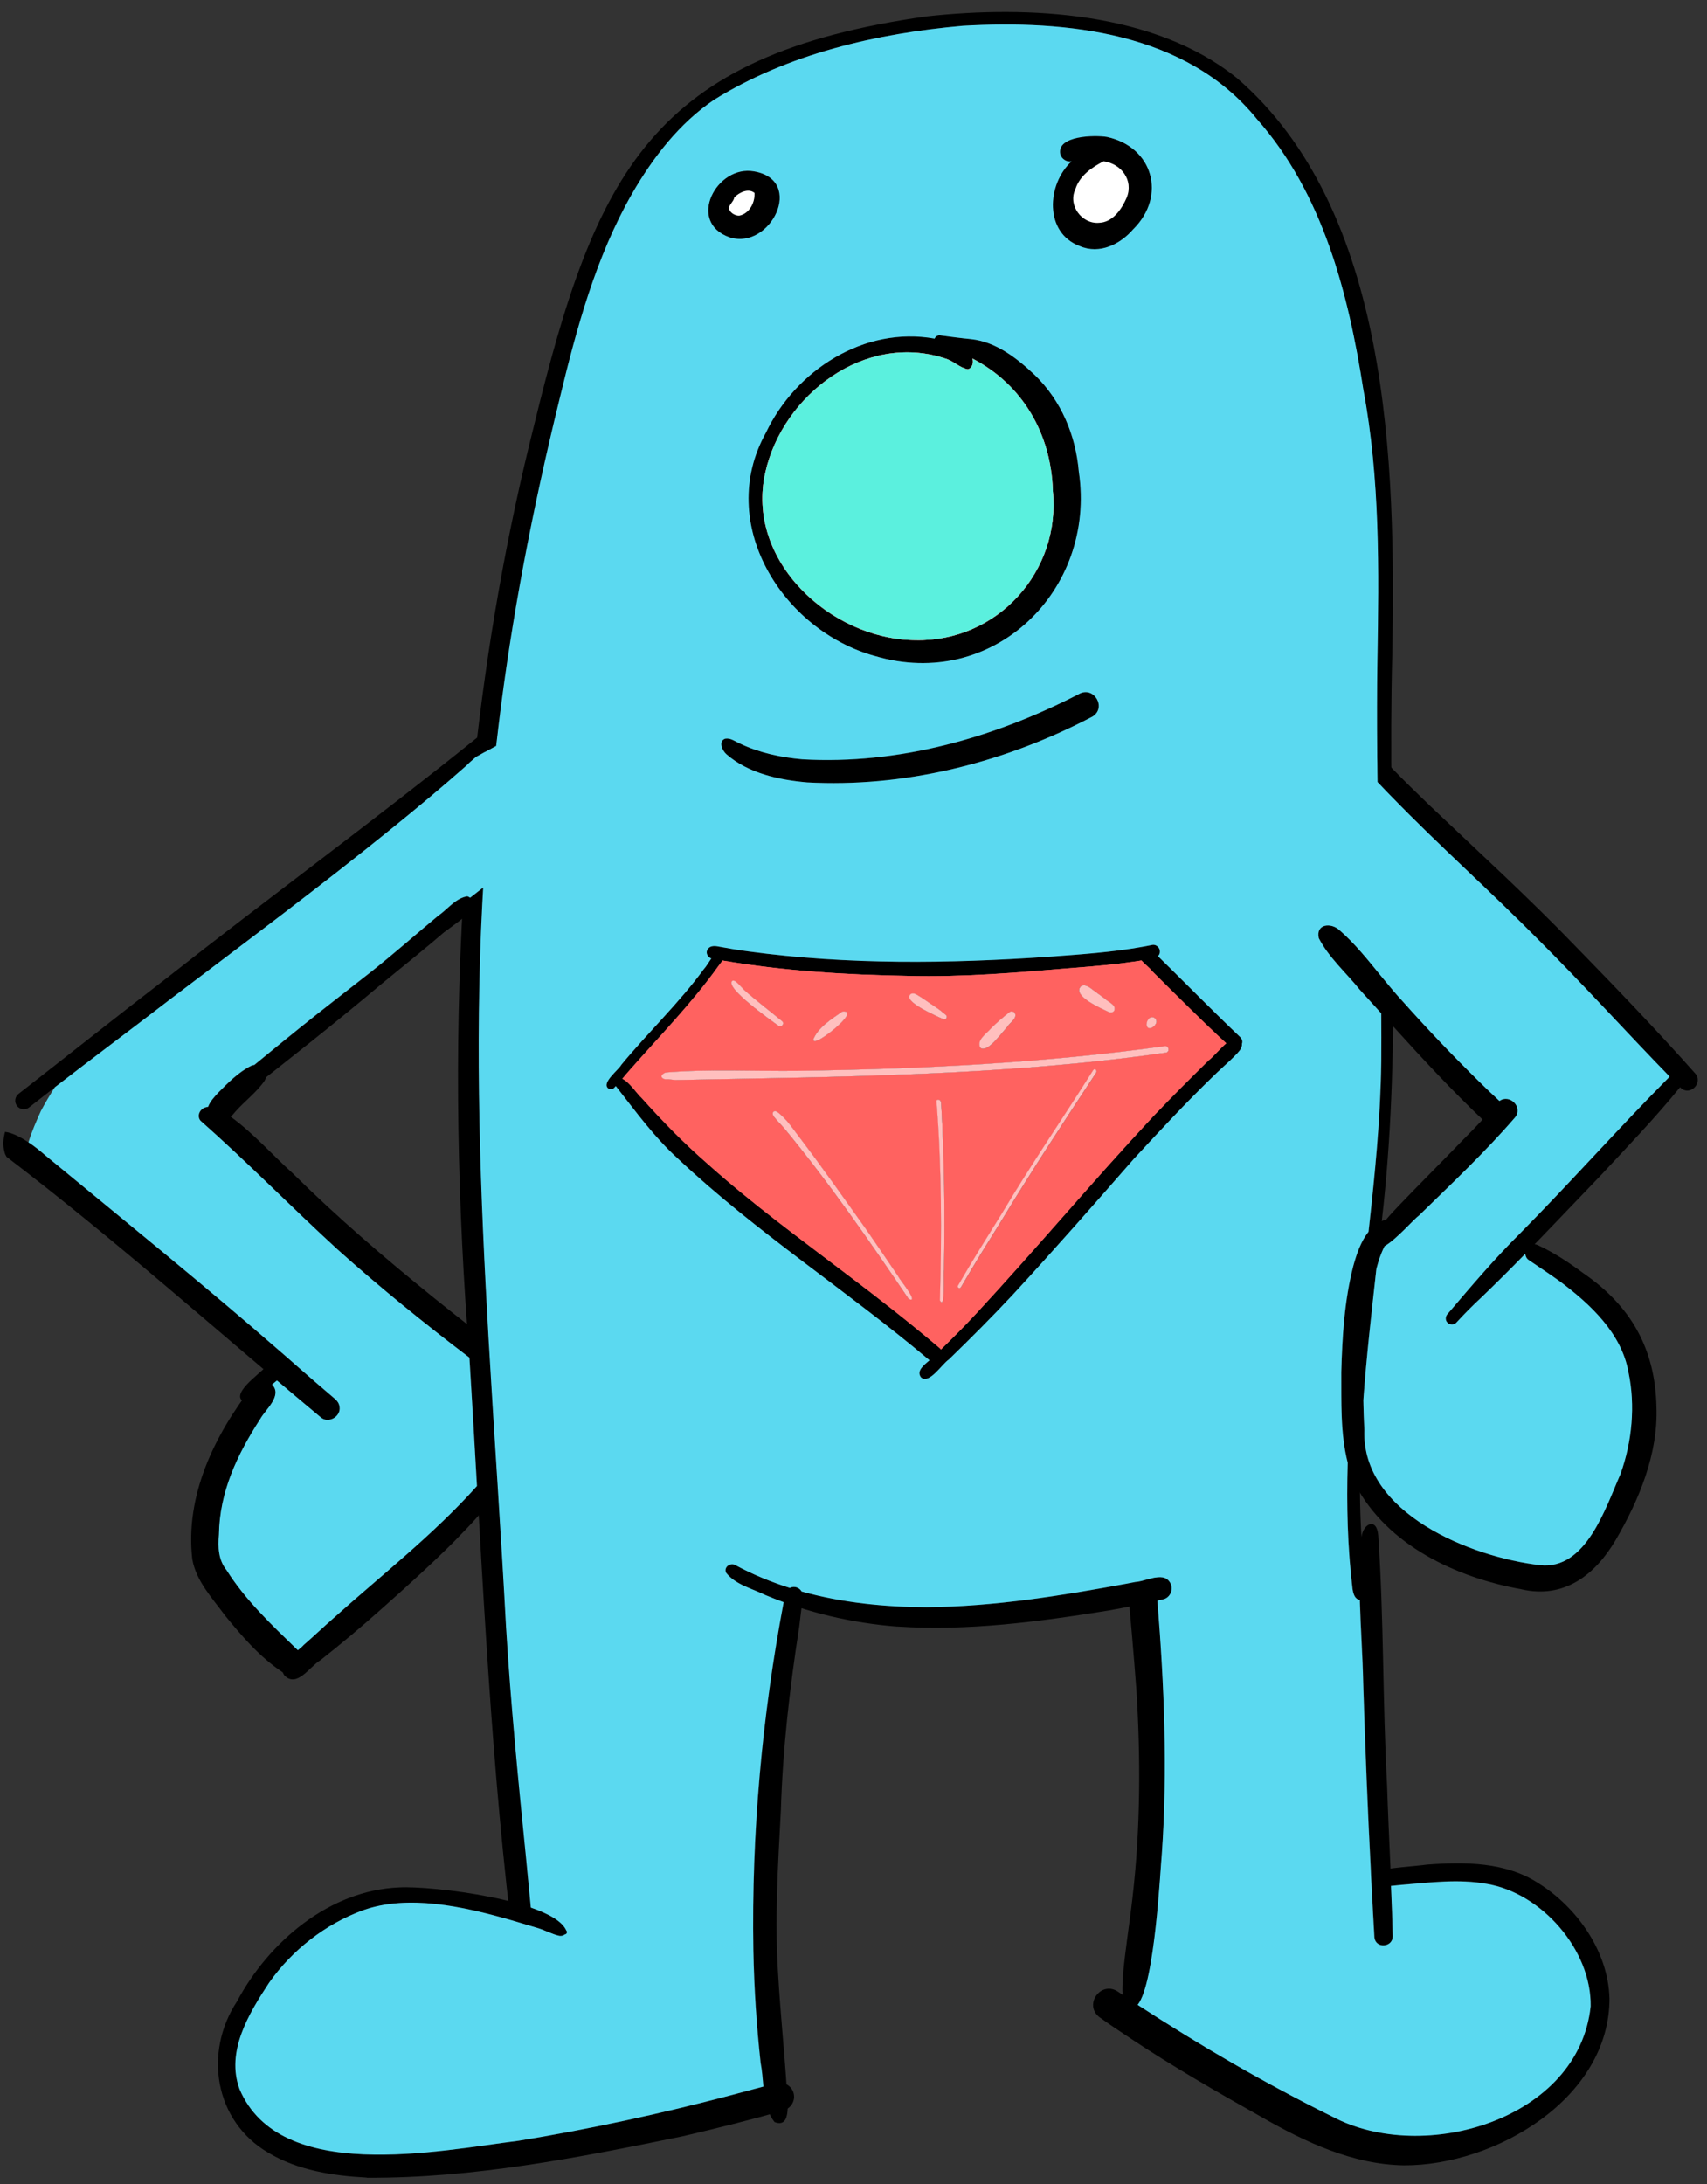 <?xml version="1.0" encoding="UTF-8"?>
<svg xmlns="http://www.w3.org/2000/svg" viewBox="0 0 246.85 315.81">
  <rect x="0" y="0" width="246.85" height="315.81" fill="#333333" stroke="none"/>
  <defs>
    <style>
      .cls-1, .cls-2, .cls-3, .cls-4, .cls-5, .cls-6, .cls-7 {
        stroke-width: 0px;
      }

      .cls-2 {
        fill: #5bf0de;
      }

      .cls-3 {
        fill: #5bd9f0;
      }

      .cls-4 {
        fill: #ff6260;
      }

      .cls-5 {
        fill: #fff;
      }

      .cls-6 {
        fill: #ffbfbe;
      }

      .cls-7 {
        fill: #f05d5b;
      }
    </style>
  </defs>
  <g id="Vector_layer" data-name="Vector layer">
    <path class="cls-1" d="m199.71,141.11c.59.73,1.19,1.46,1.8,2.18-.04,11.82-.45,23.62-1.95,35.38-1.82,17.15-4.36,34.48-1.84,51.66-.08.6-.6,1.23-1.27.95-.58-.24-.74-.95-.84-1.51-1.65-13.89-.36-27.89,1.21-41.73,1.22-11.49,2.81-23.02,2.95-34.55.02-4.12,0-8.25-.05-12.38Z"/>
    <path class="cls-1" d="m76.1,268.54c.31,3.33.64,6.66.96,10-1.05-.32-2.14-.64-3.25-.96-3.16-26.88-4.21-53.94-5.89-80.95-1.78-22.21-2.25-44.61-.93-66.87.2-.07.41-.12.63-.16.16.06.3.13.4.21.63-.49,1.26-.98,1.89-1.48-2.11,35.62,1.41,71.4,3.31,106.94.68,11.11,1.76,22.18,2.88,33.26Z"/>
    <path class="cls-1" d="m178.77,11.2c22.33,19.16,23.05,55.99,22.57,83.3-.19,6.89-.18,13.79-.11,20.69-.68-.7-1.36-1.41-2.04-2.12-.08-5.86-.11-11.71-.02-17.57.22-13.09.39-26.23-2.03-39.14-2.17-13.95-5.88-28.39-15.41-39.15-10.16-12.54-27.47-14.34-42.54-13.47-12.48,1.11-25.21,4.05-35.92,10.68-5.05,3.41-8.86,8.35-11.87,13.57-5.29,9.23-8.04,19.54-10.52,29.8-4.05,16.49-7.25,33.2-9.14,50.07-.48.26-.96.52-1.44.78-.36.14-.9.51-1.44.78-.06.05-.12.1-.19.16,1.77-16.19,4.57-32.26,8.56-48.08C86.14,24.96,94.21,7.96,134.08,2.36c14.56-1.59,32.85-.68,44.69,8.85Z"/>
    <path class="cls-1" d="m201.18,272.65c.1,2.43.19,4.87.25,7.3-.01,1.6-2.43,1.81-2.65.18-.14-2.37-.27-4.74-.39-7.11-.04-.79-.09-1.59-.12-2.38-.46-9.09-.82-18.17-1.11-27.27-.08-4.01-.38-8.03-.49-12.05-.09-2.94-.07-5.88.2-8.8,0-.11.01-.22.02-.32.24-1.93,2.23-2.88,2.42-.16.82,11.97.62,23.99,1.27,35.97.13,4.05.32,8.1.5,12.14.04.83.07,1.66.11,2.48Z"/>
    <path class="cls-1" d="m53.03,314.84c-4.91-.26-9.98-1.04-14.26-3.61-7.77-4.57-9.33-14.49-4.51-21.84,4.63-8.65,13.35-16.09,23.48-16.5,4.74-.26,22.27,1.85,24.18,6.23.07.06.11.15.11.25,0,.18-.16.33-.33.33-.21.18-.44.22-.76.2-1.05-.22-2.06-.8-3.08-1.11-7.69-2.32-17.51-5.35-25.27-2.62-5.52,2.01-10.31,5.77-13.64,10.5-2.92,4.45-6.28,9.93-4.27,15.39,5.82,13.72,28.6,8.93,40.34,7.46,10.31-1.69,20.53-3.91,30.62-6.56,2.21-.57,4.41-1.17,6.61-1.77,1.07-.29,2.21.35,2.51,1.43.3,1.08-.36,2.2-1.43,2.51-4.82,1.39-9.69,2.59-14.57,3.73-15.03,3.09-30.33,6.1-45.73,6Z"/>
    <path class="cls-1" d="m129.77,235.18c-6.53-.51-12.99-2.01-19.04-4.55-1.92-.95-4.34-1.5-5.7-3.23-.38-.81.58-1.48,1.26-1.15,8.48,4.59,18.24,6.08,27.75,6.12,10.25-.1,20.19-1.78,30.21-3.64,1.67-.11,4.36-1.79,5.17.47.23.84-.28,1.82-1.15,2.02-2.63.61-5.29,1.16-7.95,1.63-10.07,1.62-20.33,3-30.55,2.32Z"/>
    <path class="cls-1" d="m232.75,288.84c.07,14.54-16.51,24.26-29.69,24.23-7.42-.11-14.29-3.35-20.61-6.97-6.42-3.61-12.81-7.29-18.95-11.37-1.53-1.01-3.06-2.03-4.54-3.1-2.31-1.85.35-5.39,2.79-3.61,9.97,6.63,20.24,12.72,30.97,18.01,13.21,6.96,35.62.39,37.32-15.98.14-8.13-7.08-16.36-15.03-17.69-4.12-.76-8.2-.19-12.32.14-1.41.17-2.91.21-4.32.53-.04-.79-.09-1.59-.12-2.38,2.91-.66,6.48-.82,8.12-1.06,5.48-.4,11.37-.4,16.13,2.71,5.57,3.5,10.04,9.84,10.24,16.54Z"/>
    <path class="cls-1" d="m112,306.81c-1.79-2.28-1.44-5.78-1.98-8.54-.61-5.49-.94-10.78-1.05-16.25-.3-17.26,1.3-34.54,4.59-51.47.12-.69.73-1.19,1.45-1.1.7.09,1.2.75,1.1,1.45-.2,1.45-.36,2.9-.54,4.35-1.37,8.8-2.38,17.61-2.65,26.5-.42,7.96-.92,15.93-.38,23.89.31,5.43.88,10.83,1.23,16.23.02,1.48.86,5.99-1.77,4.94Z"/>
    <path class="cls-1" d="m167.26,229.71c1.06,12.77,1.67,25.54.77,38.33-.24,2.27-1.3,25.7-5.12,21.85-.88-1.21-.54-2.84-.52-4.24.32-3.77.96-7.52,1.38-11.28,1.16-9.97,1.19-20.18.56-30.09-.38-5.12-.83-10.23-1.31-15.34.4-.07.81-.15,1.21-.23.82-.05,1.9-.5,2.88-.65.05.55.1,1.09.14,1.64Z"/>
    <path class="cls-1" d="m2.46,159.89c-.42-.54-.31-1.32.23-1.74,7.22-5.63,14.39-11.34,21.65-16.92,14.69-11.57,29.79-22.61,44.35-34.34.57-.39,1.11-1,1.84-1,.48.03.85.45.72.94-.82,1.54-2.61,2.65-3.79,3.86-3.46,3.07-7.01,6.02-10.6,8.93-10.49,8.51-21.32,16.58-32.08,24.74-6.84,5.27-13.79,10.41-20.58,15.76-.53.42-1.33.31-1.75-.23Z"/>
    <path class="cls-1" d="m49.1,203.4c.25,1.42-1.58,2.51-2.7,1.56-15.1-12.61-29.81-25.78-45.45-37.7-.13-.2-.23-.41-.29-.66-.27-.99-.19-1.98.07-2.95,1.92.21,4.53,2.27,5.8,3.39,11.98,9.89,24.12,19.68,35.78,29.93,2.04,1.8,4.07,3.55,6.14,5.32.34.29.58.65.64,1.1Z"/>
    <path class="cls-1" d="m41.12,242.23c-1.3-2,1.73-3.13,2.8-4.38,1.45-1.26,2.84-2.6,4.29-3.87,7.32-6.55,15.03-12.53,21.49-19.93,1.08-1.47,2.76-.63,2.08,1.13-1.36,3.09-3.97,5.44-6.27,7.86-3.27,3.25-6.98,6.61-10.36,9.6-2.88,2.57-5.8,5.03-8.83,7.41-1.54.9-3.38,4.06-5.21,2.17Z"/>
    <path class="cls-1" d="m40.84,241.76c-3.27-2.17-5.85-5.18-8.31-8.2-1.84-2.51-4.15-4.94-4.72-8.09-1.08-9.23,3.22-18.01,8.75-25.12.62-.79,1.79-.95,2.59-.33,1.97,1.61-.75,3.78-1.49,5.13-3.36,5.19-5.91,10.58-5.99,16.78-.16,1.78-.08,3.65,1.1,5.1,2.74,4.34,6.42,7.82,10.08,11.35,2.41,2.11,1.11,5.25-2,3.38Z"/>
    <path class="cls-1" d="m42.32,196.98c.14.13.29.25.43.38-1.57,1.36-3.2,2.64-4.78,3.98-.74.59-1.48,1.47-2.51,1.41-2.52-.97,2.12-4.12,2.93-5.1.79-.67,1.56-1.37,2.34-2.06.53.46,1.06.93,1.59,1.39Z"/>
    <path class="cls-1" d="m32.89,158.63c-.4-.52-.29-1.25.21-1.65,3.42-2.74,6.79-5.54,10.2-8.29,3.4-2.74,6.86-5.39,10.29-8.09,3.34-2.64,6.53-5.47,9.81-8.19,1.36-.92,2.54-2.57,4.22-2.79,2.37.89-2.09,3.8-2.81,4.65-3.21,2.82-6.57,5.45-9.85,8.17-6.68,5.63-13.54,11.02-20.42,16.41-.5.4-1.26.29-1.66-.21Z"/>
    <path class="cls-1" d="m70.71,193.9c.09,1.57.18,3.15.28,4.73-1.04-.77-2.06-1.54-3.09-2.32-6.53-4.96-12.9-10.12-19.01-15.59-6.71-6.14-13.07-12.66-19.88-18.67-.52-.67-.13-1.62.64-1.89.15-.06.31-.1.47-.11.68-.07,1.37.22,1.96.54.44.28.86.57,1.28.87,3.28,2.38,6,5.5,9,8.21,6.46,6.38,13.2,12.16,20.23,17.85,1.64,1.32,3.28,2.63,4.94,3.93,1.05.83,2.11,1.65,3.18,2.46Z"/>
    <path class="cls-1" d="m99.47,177.77c.03.35-.04.7-.23,1.01-1.02,1.61-2.09,3.19-3.11,4.8-.71,1.12-1.4,2.27-2.02,3.44-.66,1.47-1.32,2.96-1.79,4.51-.2.63-.36,1.27-.48,1.93-.27.95-1.05,1.16-1.74.9-.36-.13-.7-.38-.94-.72,0-.01-.02-.03-.03-.04-.04-.05-.07-.11-.1-.17-.03-.05-.05-.1-.07-.15-.04-.1-.08-.2-.1-.31-.14-.51-.18-1.02-.16-1.52,0-.05,0-.1.01-.14.01-.16.03-.33.05-.49,0-.06.02-.11.03-.17.04-.21.08-.42.14-.62.3-1.16.84-2.29,1.32-3.34.09-.2.19-.39.29-.59.39-.77.79-1.53,1.23-2.27,2.57-2.01,5.14-4.03,7.7-6.05Z"/>
    <path class="cls-1" d="m245.09,155.14c1.32,1.38-.7,3.46-2.1,2.1l-.04-.04c-.5-.51-1-1.02-1.51-1.54-6.35-6.52-12.45-13.27-18.89-19.7-6.97-7.06-14.4-13.65-21.31-20.77h0c-.25-.26-.5-.52-.75-.78-.43-.45-.86-.89-1.29-1.35-.01-.94-.02-1.88-.03-2.82,0-.5-.01-1-.02-1.49h0s0,0,0,0c.66.75,1.34,1.49,2.04,2.21,1.81,1.89,3.71,3.71,5.59,5.53,7.09,6.73,14.32,13.33,21.11,20.38,5.83,5.98,11.63,12.01,17.18,18.25Z"/>
    <path class="cls-1" d="m243.5,154.16c.69,0,1.13.77.78,1.36-.44.56-.88,1.12-1.33,1.68-3.62,4.46-7.63,8.62-11.55,12.83-3.17,3.28-6.3,6.6-9.48,9.87-.45.46-.89.93-1.35,1.39-2.07,2.12-4.16,4.21-6.3,6.26-1.28,1.18-2.5,2.41-3.68,3.7-.33.35-.92.34-1.26,0-.4-.39-.3-.99.08-1.35,3.37-3.96,6.72-7.93,10.43-11.59,7.34-7.41,14.25-15.24,21.61-22.64.23-.23.46-.46.69-.7.38-.37.8-.83,1.37-.81Z"/>
    <path class="cls-1" d="m220,229.78c-9.4-1.69-19.37-6.34-23.99-15.11-2.27-5.08-2-10.86-2.03-16.3.14-5.13.45-10.32,1.73-15.3.54-1.93,1.21-3.93,2.59-5.42.7-.98,2.87-2.07,3.32-.35.06.71-.39,1.24-.77,1.79-.6.9-1.03,1.9-1.39,2.91-2.49,8.04-2.55,16.52-2.16,24.78-.41,12.02,15.42,18.36,25.43,19.52,6.64.69,9.44-8.29,11.61-13.19,1.67-4.69,2.16-9.91,1.15-14.73-1.01-5.61-5.48-9.77-9.84-13.05-1.62-1.18-3.01-2.07-4.59-3.15-.52-.36-.63-1.12-.32-1.65.31-.53,1.02-.79,1.59-.53,2.38,1.09,4.56,2.55,6.66,4.1,6.87,4.74,10.36,10.91,10.55,19.28.26,6.84-2.52,13.49-5.88,19.25-3.01,5.12-7.48,8.57-13.67,7.15Z"/>
    <path class="cls-1" d="m216.84,159.2c1.41-1.06,3.45.83,2.27,2.35-4.33,5.02-9.17,9.57-13.91,14.2-.77.54-3.25,3.45-4.97,4.43-.32.18-.61.3-.86.32-.32.03-.56-.09-.71-.41-.21-.57.05-1.18.33-1.68.23-.41.48-.8.76-1.18.2-.28.41-.54.63-.81.59-.72,1.23-1.4,1.88-2.08,3.09-3.23,6.27-6.38,9.38-9.61.94-.94,1.87-1.89,2.77-2.87.76-.82,1.51-1.65,2.25-2.48.07-.07.13-.12.2-.18Z"/>
    <path class="cls-1" d="m217.16,159.5c1.65,1.67-.85,4.21-2.56,2.56-.07-.07-.14-.13-.21-.2-4.47-4.23-8.75-8.86-12.92-13.46-.57-.63-1.14-1.25-1.71-1.88-1.04-1.15-2.08-2.3-3.11-3.43-1.97-2.45-4.48-4.64-5.92-7.44-.47-2.09,1.78-2.3,3.02-1.14,2.23,1.95,4.09,4.29,5.97,6.59h0c.34.42.68.83,1.02,1.24.22.27.44.53.67.8l.12.14c.41.48.82.95,1.25,1.41,3.61,4.06,7.36,7.99,11.24,11.79.93.92,1.88,1.82,2.84,2.71.11.1.21.2.32.3Z"/>
    <path class="cls-1" d="m132.36,92.56c11.87.27,21.12-9.95,19.88-21.71-.28-8.12-4.34-15.22-11.62-19.02.17.58,0,1.39-.67,1.55-1.21-.21-2.12-1.26-3.32-1.57-11.5-3.81-23.46,5.26-25.96,16.47-2.91,12.78,9.45,24.17,21.68,24.27Zm23.65-24.35c2.56,17.2-12.43,31.72-29.51,26.63-13.45-3.74-23.02-19.21-15.77-32.25,4.32-9.08,14.23-15.47,24.42-13.64.12-.32.45-.52.8-.47,1.48.2,2.96.4,4.44.54,3.62.38,6.68,2.77,9.25,5.2,3.82,3.7,5.92,8.72,6.36,13.98Z"/>
    <path class="cls-1" d="m156.03,100.34c2.16-1.23,4.07,2.01,1.92,3.29-.58.3-.82.41-1.25.64-12.29,6.2-26.17,9.59-39.96,8.85-4.12-.36-8.54-1.32-11.67-4.06-.61-.52-1.25-1.88-.19-2.26.77-.14,1.43.4,2.1.69,2.83,1.36,5.95,2.01,9.05,2.29,13.93.8,27.73-3.09,40.01-9.44Z"/>
    <path class="cls-1" d="m106.89,31.18c1.47-.28,2.3-1.89,2.22-3.29-.89-.72-2.2-.07-2.9.64-.11.57-.64.93-.79,1.49.01.67.85,1.18,1.48,1.16Zm2.18-6.39c7.39,1.29,2.36,11.4-3.54,9.54-6.33-2.19-1.9-10.55,3.54-9.54Z"/>
    <path class="cls-1" d="m162.94,28.57c1.01-2.48-.79-4.89-3.32-5.23-1.73.89-3.48,2.08-4.1,4.07-1.09,2.27.93,4.98,3.37,4.82,2.04-.04,3.32-1.96,4.06-3.65Zm-2.85-8.77c6.65,1.45,8.62,8.5,3.84,13.29-1.88,2.23-4.9,3.74-7.76,2.5-5.19-1.91-4.81-8.96-1.21-12.25-.72.11-1.45-.36-1.63-1.06-.54-2.69,5.04-2.78,6.77-2.48Z"/>
    <path class="cls-1" d="m36.81,153.99c.98-.09,1.83.85,1.63,1.81-.03.16-.09.31-.18.46-1.17,1.7-2.91,2.96-4.27,4.52-.17.23-.38.46-.63.67-1,.87-2.47,1.39-3.2-.05-.2-.48-.18-.93-.04-1.36.27-.77.93-1.45,1.45-2.03,1.44-1.45,2.96-3,4.8-3.91.14-.06.29-.1.43-.11h0Z"/>
    <path class="cls-1" d="m68.02,129.82c.63-.49,1.26-.98,1.89-1.48-.04.73-.09,1.46-.12,2.2-1,.77-1.98,1.55-2.97,2.31-.52.4-1.04.8-1.56,1.18-.27.18-.64.49-1,.71-.48.29-.98.4-1.32-.16-.2-.4.09-.78.38-1.03,1.2-.98,2.41-1.93,3.62-2.88.36-.28.72-.56,1.08-.84Z"/>
    <path class="cls-1" d="m72.04,105.36c-.1.84-.2,1.68-.3,2.51-.48.26-.96.52-1.44.78-.36.14-.9.51-1.44.78-.06.03-.12.05-.18.08-.62.27-1.23.37-1.53-.21-.06-.95,1.07-1.43,1.77-1.93.05-.04.11-.08.16-.12.62-.41,1.25-.81,1.88-1.21.36-.23.72-.46,1.08-.68h0Z"/>
    <path class="cls-1" d="m131.28,141.09c-9.51-.17-18.99-.78-28.34-2.49-.51-.12-.91-.72-.67-1.23.27-.61.96-.65,1.54-.53,1.49.28,2.99.53,4.5.73,14.33,1.95,28.88,1.75,43.27.77,5.01-.38,10.15-.71,15.07-1.72.46-.09.93.25,1.05.7.27,1.27-1.28,1.31-2.16,1.47-3.41.58-6.85.88-10.29,1.14-8.08.67-15.91,1.37-23.98,1.16Z"/>
    <path class="cls-1" d="m87.95,157.35c-.95-.83,1.47-2.61,1.92-3.41,3.87-4.69,8.31-8.89,11.88-13.77.85-.93,1.37-2.52,2.64-2.9,1.38.34-.12,1.81-.54,2.43-3.78,5.28-8.3,9.91-12.59,14.77-.84.92-1.6,1.92-2.46,2.83-.24.22-.6.26-.86.05Z"/>
    <path class="cls-1" d="m177.91,151.39c-3.89-3.55-7.59-7.29-11.32-11-.67-.92-3.02-2.2-1.61-3.37.48-.31,1.08-.09,1.48.24,4.32,4.21,8.53,8.53,12.89,12.69.94.93-.51,2.39-1.45,1.45Z"/>
    <path class="cls-1" d="m179.39,151.77c-.12.19-.28.37-.43.54-.98,1.02-2.06,1.94-3.09,2.92,1.11-2.1,2.6-4.47,3.52-3.45Z"/>
    <path class="cls-1" d="m134.42,196.66c-11.87-10.02-25.04-18.47-36.37-29.14-3.48-3.17-6.07-6.78-8.93-10.42-.23-.3-.42-.77-.09-1.09,1.19-.89,2.95,2.04,3.73,2.69,2.99,3.34,6.21,6.65,9.58,9.57-.02-.02-.05-.04-.07-.06-.01-.01-.03-.02-.04-.04,6.41,5.75,13.37,10.84,20.22,16.05,4.55,3.43,9.03,6.94,13.37,10.62,1.17.92-.21,2.73-1.4,1.82Z"/>
    <path class="cls-1" d="m133.21,199.15c-.94-1.22,1.23-2.26,1.87-3.11,2.04-1.94,4.02-3.93,5.95-5.99,8.76-9.45,16.86-19.15,25.62-28.54,2.65-2.8,5.39-5.52,8.14-8.23,1.12-.77,3.76-4.68,4.82-2.55.15.62-.25,1.13-.65,1.56-1.06,1.09-2.23,2.08-3.32,3.14-4.04,3.9-7.86,8.01-11.67,12.14-5.81,6.64-11.5,13.12-17.45,19.58-3.01,3.23-6.12,6.35-9.29,9.41-1.02.68-2.82,3.62-4.02,2.59Z"/>
    <path class="cls-1" d="m97.98,156.14c-.42,0-.93-.06-1.32-.1-.95.12-1.44-.56-.37-.98,6.39-.53,12.86-.16,19.27-.24,17.68-.26,35.38-1.13,52.91-3.57.59-.09.76.87.13.95-23.39,3.35-47.04,3.49-70.62,3.95Z"/>
    <path class="cls-1" d="m138.62,186.23c-.12-.07-.16-.22-.09-.34,2.01-3.5,4.17-6.92,6.3-10.35,4.21-7.08,8.9-13.87,13.27-20.83.27-.34.62.1.4.41-4.62,7.01-9.23,14.03-13.58,21.21-2.02,3.25-4.06,6.49-5.96,9.8-.07.12-.22.16-.34.09Z"/>
    <path class="cls-1" d="m135.93,188.03c.27-9.62.26-19.36-.5-28.89.21-.27.62-.09.66.22.49,8.08.56,16.22.42,24.32-.11.59.25,5.86-.59,4.35Z"/>
    <path class="cls-1" d="m131.41,187.82c-5.69-8.4-11.48-16.77-17.93-24.6-.41-.46-.83-.91-1.24-1.37-.23-.27-.73-.75-.39-1.12.14-.13.36-.08.51,0,1.43,1.04,2.34,2.54,3.41,3.91,3.22,4.23,6.27,8.59,9.36,12.92,1.61,2.31,3.21,4.68,4.78,7,.25.52,3.1,3.93,1.5,3.25Z"/>
    <path class="cls-1" d="m112.56,148.32c-.96-.72-7.82-5.52-6.67-6.5.16-.07.33-.01.47.07.59.48,1.13,1.18,1.69,1.64,1.64,1.41,3.37,2.73,5.03,4.11.44.34-.08,1.02-.53.68Z"/>
    <path class="cls-1" d="m117.6,150.31c.73-1.8,2.66-2.96,4.2-4.05,2.74-.29-3.03,4.27-3.76,4.21-.13.18-.45.08-.45-.15Z"/>
    <path class="cls-1" d="m136.41,147.37c-.8-.42-6.2-2.63-4.65-3.69.25-.09.51-.04.74.08,1.02.59,1.86,1.24,2.82,1.86.51.34,1,.72,1.46,1.12.14.12.19.31.09.48-.09.16-.29.22-.46.15Z"/>
    <path class="cls-1" d="m141.74,151.46c-.53-1.1.91-2,1.54-2.74.83-.86,1.76-1.62,2.69-2.37.22-.18.55-.14.74.05.55.8-.77,1.5-1.11,2.16-.72.69-2.84,3.84-3.86,2.9Z"/>
    <path class="cls-1" d="m160.4,146.35c-1-.49-5.41-2.34-4.12-3.74.41-.33.99-.06,1.36.2.7.54,1.42,1.05,2.13,1.57.46.5,1.71.9,1.37,1.73-.15.25-.47.36-.73.25Z"/>
    <path class="cls-1" d="m165.84,148.32c-.16-.6.41-1.55,1.1-1.17.34.2.41.64.18.95-.24.44-1.05.9-1.28.22Z"/>
  </g>
  <g id="Vector_layer-2" data-name="Vector layer">
    <path class="cls-3" d="m105.53,34.32c5.9,1.87,10.92-8.25,3.54-9.54-5.43-1.02-9.86,7.35-3.54,9.54Zm20.97,60.52c17.09,5.09,32.07-9.43,29.51-26.63-.44-5.26-2.54-10.28-6.36-13.98-2.57-2.43-5.62-4.82-9.25-5.2-1.48-.14-2.96-.34-4.44-.54-.35-.05-.68.16-.8.47-10.19-1.83-20.11,4.55-24.42,13.64-7.25,13.04,2.32,28.51,15.77,32.25Zm31.45,8.79c2.15-1.27.25-4.51-1.92-3.29-12.28,6.34-26.08,10.23-40.01,9.44-3.11-.28-6.22-.93-9.05-2.29-.67-.29-1.33-.83-2.1-.69-1.05.38-.42,1.74.19,2.26,3.13,2.73,7.55,3.7,11.67,4.06,13.79.74,27.67-2.65,39.96-8.85.43-.22.68-.34,1.25-.64Zm5.98-70.54c4.78-4.79,2.81-11.84-3.84-13.29-1.73-.3-7.3-.21-6.77,2.48.19.7.91,1.18,1.63,1.06-3.59,3.29-3.97,10.34,1.21,12.25,2.86,1.23,5.88-.28,7.76-2.5Zm15.7,117.77c.07-.3,0-.63-.28-.91-4.04-3.84-7.93-7.81-11.9-11.71.23-.2.34-.49.25-.92-.12-.44-.59-.78-1.05-.7-.43.09-.86.17-1.29.25-4.52.82-9.21,1.13-13.78,1.47-14.39.98-28.94,1.17-43.27-.77-1.51-.2-3-.45-4.5-.73-.57-.12-1.27-.08-1.54.53-.23.48.12,1.05.59,1.21-.38.54-.71,1.14-1.12,1.59-3.57,4.88-8.01,9.08-11.88,13.77-.45.8-2.88,2.59-1.92,3.41.26.2.62.17.86-.05.09-.09.17-.18.25-.27l.06.08c2.86,3.64,5.45,7.25,8.93,10.42,11.33,10.66,24.5,19.11,36.37,29.14,0,0,0,0,.01,0-.84.72-1.95,1.55-1.23,2.48,1.2,1.03,3-1.91,4.02-2.59,3.17-3.07,6.28-6.19,9.29-9.41,5.96-6.46,11.64-12.94,17.45-19.58,3.81-4.12,7.63-8.24,11.67-12.13.07-.07.15-.15.23-.22.06-.06.12-.12.18-.18.32-.3.65-.61.98-.91.13-.12.26-.24.39-.36.38-.35.76-.7,1.12-1.07.14-.13.27-.27.4-.41.11-.12.23-.26.33-.39.03-.04.06-.08.09-.12,0,0,0-.01.01-.02.18-.28.29-.58.24-.92Zm55.86,47.53c1.02,4.82.53,10.04-1.15,14.73-2.16,4.89-4.97,13.88-11.61,13.18-10.01-1.15-25.84-7.49-25.43-19.52-.07-1.44-.12-2.88-.15-4.33.46-6.34,1.19-12.68,1.89-19,.13-.48.27-.97.42-1.45.22-.62.47-1.24.77-1.83,1.72-.98,4.21-3.89,4.97-4.43,4.74-4.62,9.58-9.18,13.91-14.2,1.18-1.52-.85-3.41-2.27-2.35-.96-.89-1.91-1.79-2.84-2.71-3.88-3.8-7.63-7.73-11.24-11.79-.43-.46-.84-.93-1.25-1.41l-.12-.14c-.23-.26-.45-.53-.67-.8-.34-.41-.68-.82-1.02-1.23h0c-1.88-2.31-3.73-4.64-5.97-6.6-1.23-1.16-3.49-.95-3.02,1.14,1.45,2.8,3.95,4.99,5.92,7.44,1.04,1.13,2.07,2.28,3.11,3.43.02,2.32.02,4.64,0,6.96-.1,8.21-.93,16.42-1.84,24.61-1.13,1.43-1.73,3.23-2.21,4.98-1.28,4.98-1.59,10.18-1.73,15.3.02,4.33-.15,8.89.93,13.13-.18,6.09-.03,12.19.7,18.27.1.56.26,1.27.84,1.51.07.03.14.05.21.06.11,4.02.41,8.04.49,12.05.28,9.1.64,18.18,1.11,27.27.04.79.08,1.58.12,2.38.12,2.37.25,4.73.39,7.11.21,1.63,2.64,1.42,2.65-.18-.05-2.43-.14-4.87-.25-7.3.51-.05,1.02-.09,1.52-.15,4.12-.32,8.19-.89,12.32-.14,7.95,1.32,15.16,9.56,15.03,17.69-1.7,16.37-24.12,22.95-37.32,15.98-9.73-4.8-19.09-10.26-28.19-16.18,2.52-3.02,3.3-19.91,3.5-21.82.86-12.22.34-24.43-.64-36.62.29-.06.57-.13.86-.2.88-.2,1.38-1.19,1.15-2.02-.41-1.15-1.3-1.29-2.3-1.12-.01,0-.02,0-.03,0-.07.01-.15.03-.22.04-.15.03-.3.07-.46.11-.38.09-.77.21-1.13.3-.04.01-.07.02-.11.03-.08.02-.15.04-.23.05-.25.06-.48.1-.7.11-.41.07-.81.15-1.21.23-9.61,1.77-19.16,3.32-28.99,3.42-6.06-.03-12.22-.64-18.09-2.28-.19-.34-.53-.58-.94-.64-.27-.04-.54.02-.75.13-2.74-.86-5.41-1.96-7.96-3.34-.68-.33-1.64.34-1.26,1.15,1.36,1.73,3.78,2.28,5.7,3.23.87.36,1.74.7,2.62,1.02-3.14,16.58-4.66,33.48-4.38,50.37.11,5.46.45,10.75,1.05,16.25.21,1.06.29,2.24.4,3.41-1.59.43-3.19.86-4.79,1.28-10.09,2.66-20.31,4.88-30.62,6.56-11.74,1.47-34.51,6.25-40.34-7.46-2.01-5.46,1.35-10.95,4.27-15.39,3.34-4.73,8.13-8.49,13.64-10.5,6.46-2.27,14.34-.56,21.22,1.41.1.03.19.05.29.08.31.09.61.18.91.27.7.21,1.38.41,2.05.61.27.08.54.16.8.24,1.02.31,2.03.88,3.08,1.11.32.03.55-.02.76-.2.17,0,.33-.16.33-.34,0-.09-.04-.18-.11-.25-.57-1.3-2.53-2.41-5.12-3.3-.23-2.42-.47-4.84-.7-7.27-1.12-11.07-2.2-22.15-2.88-33.26-.73-13.77-1.71-27.57-2.51-41.39-1.22-21.11-2.03-42.26-.92-63.36.04-.73.08-1.46.12-2.2-.63.49-1.26.98-1.89,1.48-.06-.05-.14-.1-.23-.14-.05-.03-.11-.05-.17-.07-.05,0-.11.02-.16.03-.05.01-.11.02-.16.04-.05.01-.11.03-.16.04-.05.02-.1.03-.15.05-1.36.48-2.4,1.84-3.58,2.64-3.28,2.72-6.46,5.55-9.81,8.19-3.43,2.7-6.89,5.35-10.29,8.09-2.18,1.75-4.34,3.53-6.5,5.3h0c-.14.02-.29.05-.43.11-1.84.91-3.36,2.46-4.8,3.91-.52.58-1.18,1.26-1.45,2.03-.16.02-.32.05-.47.11-.77.27-1.17,1.23-.64,1.89,6.8,6.01,13.17,12.53,19.88,18.67,6.11,5.47,12.48,10.63,19.01,15.59,0,.11.02.22.03.34.38,6.08.72,12.16,1.07,18.24-6.3,7.03-13.72,12.81-20.77,19.12-1.45,1.27-2.85,2.61-4.29,3.86-.22.25-.52.5-.84.75-.07-.08-.16-.16-.24-.23-3.65-3.54-7.33-7.01-10.07-11.35-1.18-1.45-1.26-3.32-1.1-5.1.08-6.2,2.63-11.59,5.99-16.78.71-1.31,3.25-3.36,1.69-4.95l.71-.59c2.11,1.79,4.23,3.57,6.35,5.34,1.11.95,2.95-.14,2.7-1.56-.06-.45-.3-.81-.64-1.1-1.93-1.64-3.82-3.27-5.71-4.93-.14-.13-.29-.25-.43-.38-.53-.46-1.05-.93-1.59-1.39-11.17-9.75-22.76-19.1-34.19-28.54-.59-.52-1.46-1.24-2.42-1.88.47-1.54,1.13-3.04,1.79-4.51.62-1.18,1.31-2.32,2.02-3.44,5.59-4.32,11.25-8.54,16.85-12.85,10.76-8.16,21.59-16.23,32.08-24.74,3.59-2.91,7.14-5.87,10.6-8.93.36-.38.79-.74,1.22-1.11.06-.05.12-.11.19-.16.54-.27,1.09-.63,1.44-.78.48-.26.96-.52,1.44-.78.1-.84.2-1.68.3-2.51,1.92-16.02,5-31.89,8.85-47.56,2.48-10.27,5.24-20.57,10.52-29.8,3.02-5.22,6.82-10.17,11.87-13.57,10.71-6.64,23.44-9.57,35.92-10.68,15.07-.87,32.38.93,42.54,13.47,9.54,10.76,13.24,25.2,15.41,39.15,2.42,12.91,2.25,26.05,2.03,39.14-.07,4.42-.07,8.85-.03,13.27h0c0,.49,0,.99.02,1.49,0,.94.02,1.88.03,2.82.43.45.85.9,1.29,1.35.25.26.5.52.75.77h0c6.91,7.12,14.34,13.71,21.31,20.77,6.45,6.43,12.54,13.18,18.89,19.7-7.35,7.4-14.27,15.22-21.61,22.64-3.7,3.67-7.05,7.63-10.43,11.59-.38.36-.48.96-.08,1.35.34.34.93.35,1.26,0,1.18-1.28,2.41-2.52,3.68-3.7,2.14-2.05,4.23-4.14,6.3-6.26.03.35.19.69.49.89,1.57,1.08,2.96,1.97,4.59,3.15,4.36,3.28,8.83,7.44,9.84,13.05Z"/>
    <path class="cls-7" d="m112.56,148.32c.45.34.96-.34.53-.68-1.66-1.39-3.39-2.7-5.03-4.11-.56-.46-1.1-1.15-1.69-1.64-.14-.08-.32-.14-.47-.07-1.15.98,5.71,5.78,6.67,6.5Zm5.49,2.14c.72.06,6.5-4.5,3.76-4.21-1.54,1.09-3.48,2.25-4.21,4.05,0,.23.31.34.45.16Zm13.36,37.36c1.59.68-1.25-2.73-1.5-3.25-1.58-2.32-3.17-4.69-4.78-7-3.09-4.33-6.14-8.69-9.36-12.92-1.07-1.36-1.98-2.87-3.41-3.91-.16-.09-.37-.14-.51,0-.35.36.15.85.39,1.12.41.46.83.91,1.24,1.37,6.45,7.84,12.24,16.2,17.93,24.6Zm5.11-4.14c.14-8.1.07-16.24-.42-24.32-.04-.32-.45-.49-.66-.22.75,9.54.76,19.28.5,28.89.84,1.51.48-3.77.59-4.35Zm.36-36.45c.1-.16.05-.36-.09-.48-.46-.41-.95-.78-1.46-1.12-.96-.62-1.81-1.27-2.82-1.86-.23-.12-.49-.17-.74-.08-1.55,1.06,3.86,3.27,4.65,3.69.16.07.37,0,.46-.15Zm8.73,1.34c.34-.66,1.66-1.37,1.11-2.16-.2-.19-.52-.22-.74-.05-.93.75-1.86,1.51-2.69,2.37-.62.74-2.06,1.64-1.54,2.74,1.01.94,3.14-2.21,3.86-2.9Zm12.9,6.56c.21-.31-.13-.75-.4-.41-4.38,6.96-9.06,13.75-13.27,20.83-2.14,3.43-4.29,6.84-6.3,10.35-.07.12-.03.27.09.34.11.07.27.03.34-.09,1.91-3.32,3.94-6.55,5.96-9.8,4.35-7.18,8.96-14.2,13.58-21.21Zm2.63-9.02c.34-.83-.91-1.23-1.37-1.73-.71-.53-1.43-1.04-2.13-1.57-.37-.26-.95-.53-1.36-.2-1.29,1.4,3.12,3.25,4.12,3.74.27.11.59,0,.73-.25Zm5.98,1.99c.22-.31.16-.75-.18-.95-.69-.38-1.25.57-1.1,1.17.23.68,1.04.22,1.28-.22Zm1.48,4.1c.63-.08.46-1.04-.13-.95-17.53,2.44-35.22,3.31-52.91,3.57-6.42.07-12.88-.29-19.27.24-1.07.41-.58,1.1.38.98.39.05.89.1,1.32.11,23.58-.46,47.23-.6,70.62-3.95Zm8.72-1.35c-.96.81-1.95,2.05-2.53,2.45-2.74,2.71-5.49,5.43-8.14,8.23-8.76,9.39-16.86,19.09-25.62,28.54-1.61,1.72-3.26,3.4-4.96,5.04-.06-.09-.14-.17-.24-.25-4.34-3.68-8.83-7.19-13.37-10.62-6.85-5.21-13.81-10.29-20.22-16.05-3.33-2.89-6.51-6.16-9.47-9.47-.59-.49-1.73-2.28-2.77-2.75.42-.5.84-1,1.28-1.49,4.29-4.86,8.81-9.49,12.59-14.77.14-.21.39-.51.63-.83,8.85,1.51,17.8,2.06,26.79,2.22,8.06.21,15.9-.49,23.98-1.16,3.28-.26,6.55-.54,9.8-1.07.49.55,1.2,1.08,1.52,1.52,3.55,3.52,7.06,7.07,10.73,10.45Z"/>
    <path class="cls-7" d="m152.24,70.85c1.24,11.75-8.01,21.98-19.88,21.71-12.23-.1-24.59-11.49-21.68-24.27,2.5-11.21,14.46-20.28,25.96-16.47,1.2.31,2.11,1.36,3.32,1.57.66-.16.84-.96.67-1.55,7.29,3.8,11.34,10.89,11.62,19.02Z"/>
    <path class="cls-5" d="m159.61,23.33c2.54.34,4.34,2.75,3.32,5.23-.73,1.69-2.02,3.61-4.06,3.65-2.44.17-4.46-2.55-3.37-4.82.62-1.99,2.37-3.18,4.1-4.07Z"/>
    <path class="cls-5" d="m109.11,27.89c.08,1.4-.75,3.01-2.22,3.29-.62.02-1.46-.49-1.48-1.16.15-.56.69-.91.79-1.49.7-.7,2.02-1.36,2.9-.64Z"/>
    <path class="cls-4" d="m112.56,148.32c.45.34.96-.34.53-.68-1.66-1.39-3.39-2.7-5.03-4.11-.56-.46-1.1-1.15-1.69-1.64-.14-.08-.32-.14-.47-.07-1.15.98,5.71,5.78,6.67,6.5Zm5.49,2.14c.72.06,6.5-4.5,3.76-4.21-1.54,1.09-3.48,2.25-4.21,4.05,0,.23.31.34.45.16Zm13.36,37.36c1.59.68-1.25-2.73-1.5-3.25-1.58-2.32-3.17-4.69-4.78-7-3.09-4.33-6.14-8.69-9.36-12.92-1.07-1.36-1.98-2.87-3.41-3.91-.16-.09-.37-.14-.51,0-.35.36.15.85.39,1.12.41.46.83.91,1.24,1.37,6.45,7.84,12.24,16.2,17.93,24.6Zm5.11-4.14c.14-8.1.07-16.24-.42-24.32-.04-.32-.45-.49-.66-.22.75,9.54.76,19.28.5,28.89.84,1.51.48-3.77.59-4.35Zm.36-36.45c.1-.16.05-.36-.09-.48-.46-.41-.95-.78-1.46-1.12-.96-.62-1.81-1.27-2.82-1.86-.23-.12-.49-.17-.74-.08-1.55,1.06,3.86,3.27,4.65,3.69.16.07.37,0,.46-.15Zm8.73,1.34c.34-.66,1.66-1.37,1.11-2.16-.2-.19-.52-.22-.74-.05-.93.75-1.86,1.51-2.69,2.37-.62.74-2.06,1.64-1.54,2.74,1.01.94,3.14-2.21,3.86-2.9Zm12.9,6.56c.21-.31-.13-.75-.4-.41-4.38,6.96-9.06,13.75-13.27,20.83-2.14,3.43-4.29,6.84-6.3,10.35-.07.12-.03.27.09.34.11.07.27.03.34-.09,1.91-3.32,3.94-6.55,5.96-9.8,4.35-7.18,8.96-14.2,13.58-21.21Zm2.63-9.02c.34-.83-.91-1.23-1.37-1.73-.71-.53-1.43-1.04-2.13-1.57-.37-.26-.95-.53-1.36-.2-1.29,1.4,3.12,3.25,4.12,3.74.27.11.59,0,.73-.25Zm5.98,1.99c.22-.31.16-.75-.18-.95-.69-.38-1.25.57-1.1,1.17.23.68,1.04.22,1.28-.22Zm1.48,4.1c.63-.08.46-1.04-.13-.95-17.53,2.44-35.22,3.31-52.91,3.57-6.42.07-12.88-.29-19.27.24-1.07.41-.58,1.1.38.98.39.05.89.1,1.32.11,23.58-.46,47.23-.6,70.62-3.95Zm8.72-1.35c-.96.81-1.95,2.05-2.53,2.45-2.74,2.71-5.49,5.43-8.14,8.23-8.76,9.39-16.86,19.09-25.62,28.54-1.61,1.72-3.26,3.4-4.96,5.04-.06-.09-.14-.17-.24-.25-4.34-3.68-8.83-7.19-13.37-10.62-6.85-5.21-13.81-10.29-20.22-16.05-3.33-2.89-6.51-6.16-9.47-9.47-.59-.49-1.73-2.28-2.77-2.75.42-.5.84-1,1.28-1.49,4.29-4.86,8.81-9.49,12.59-14.77.14-.21.39-.51.63-.83,8.85,1.51,17.8,2.06,26.79,2.22,8.06.21,15.9-.49,23.98-1.16,3.28-.26,6.55-.54,9.8-1.07.49.55,1.2,1.08,1.52,1.52,3.55,3.52,7.06,7.07,10.73,10.45Z"/>
    <path class="cls-4" d="m152.24,70.85c1.24,11.75-8.01,21.98-19.88,21.71-12.23-.1-24.59-11.49-21.68-24.27,2.5-11.21,14.46-20.28,25.96-16.47,1.2.31,2.11,1.36,3.32,1.57.66-.16.84-.96.67-1.55,7.29,3.8,11.34,10.89,11.62,19.02Z"/>
    <path class="cls-6" d="m146.71,146.4c.55.8-.77,1.5-1.11,2.16-.72.69-2.85,3.84-3.86,2.9-.53-1.1.91-2,1.54-2.74.83-.86,1.76-1.62,2.69-2.37.22-.18.55-.14.74.05Z"/>
    <path class="cls-6" d="m136.78,146.74c.14.12.19.31.09.48-.09.16-.3.22-.46.15-.8-.42-6.2-2.63-4.65-3.69.25-.09.51-.04.74.08,1.02.59,1.86,1.24,2.82,1.86.51.34,1,.72,1.46,1.12Z"/>
    <path class="cls-6" d="m121.81,146.25c2.74-.29-3.04,4.27-3.76,4.21-.14.18-.45.07-.45-.16.73-1.8,2.66-2.96,4.21-4.05Z"/>
    <path class="cls-6" d="m113.09,147.63c.44.34-.08,1.02-.53.68-.96-.72-7.82-5.52-6.67-6.5.16-.07.33-.01.47.07.59.48,1.13,1.18,1.69,1.64,1.64,1.41,3.37,2.73,5.03,4.11Z"/>
    <path class="cls-6" d="m168.46,151.25c.59-.09.76.87.13.95-23.39,3.35-47.04,3.48-70.62,3.95-.42,0-.93-.06-1.32-.11-.96.12-1.45-.56-.38-.98,6.39-.53,12.86-.16,19.27-.24,17.68-.26,35.38-1.13,52.91-3.57Z"/>
    <path class="cls-6" d="m159.77,144.38c.46.5,1.71.89,1.37,1.73-.15.25-.47.36-.73.25-1-.49-5.41-2.34-4.12-3.74.41-.33.99-.06,1.36.2.7.54,1.42,1.04,2.13,1.57Z"/>
    <path class="cls-6" d="m166.93,147.15c.34.2.41.64.18.95-.24.44-1.05.91-1.28.22-.16-.6.41-1.55,1.1-1.17Z"/>
    <path class="cls-6" d="m158.1,154.71c.27-.34.62.1.4.41-4.62,7.01-9.23,14.03-13.58,21.21-2.02,3.25-4.06,6.49-5.96,9.8-.07.12-.23.16-.34.09-.12-.07-.16-.22-.09-.34,2.01-3.5,4.16-6.92,6.3-10.35,4.21-7.08,8.89-13.87,13.27-20.83Z"/>
    <path class="cls-6" d="m136.09,159.35c.49,8.08.56,16.22.42,24.32-.11.59.25,5.86-.59,4.35.27-9.62.26-19.36-.5-28.89.21-.27.62-.09.66.22Z"/>
    <path class="cls-6" d="m129.91,184.57c.25.52,3.1,3.93,1.5,3.25-5.69-8.4-11.48-16.77-17.93-24.6-.41-.46-.83-.91-1.24-1.37-.23-.27-.73-.75-.39-1.12.14-.13.36-.08.51,0,1.43,1.04,2.34,2.55,3.41,3.91,3.21,4.23,6.27,8.59,9.36,12.92,1.61,2.31,3.2,4.68,4.78,7Z"/>
    <path class="cls-2" d="m152.24,70.85c1.24,11.75-8.01,21.98-19.88,21.71-12.23-.1-24.59-11.49-21.68-24.27,2.5-11.21,14.46-20.28,25.96-16.47,1.2.31,2.11,1.36,3.32,1.57.66-.16.84-.96.67-1.55,7.29,3.8,11.34,10.89,11.62,19.02Z"/>
  </g>
</svg>